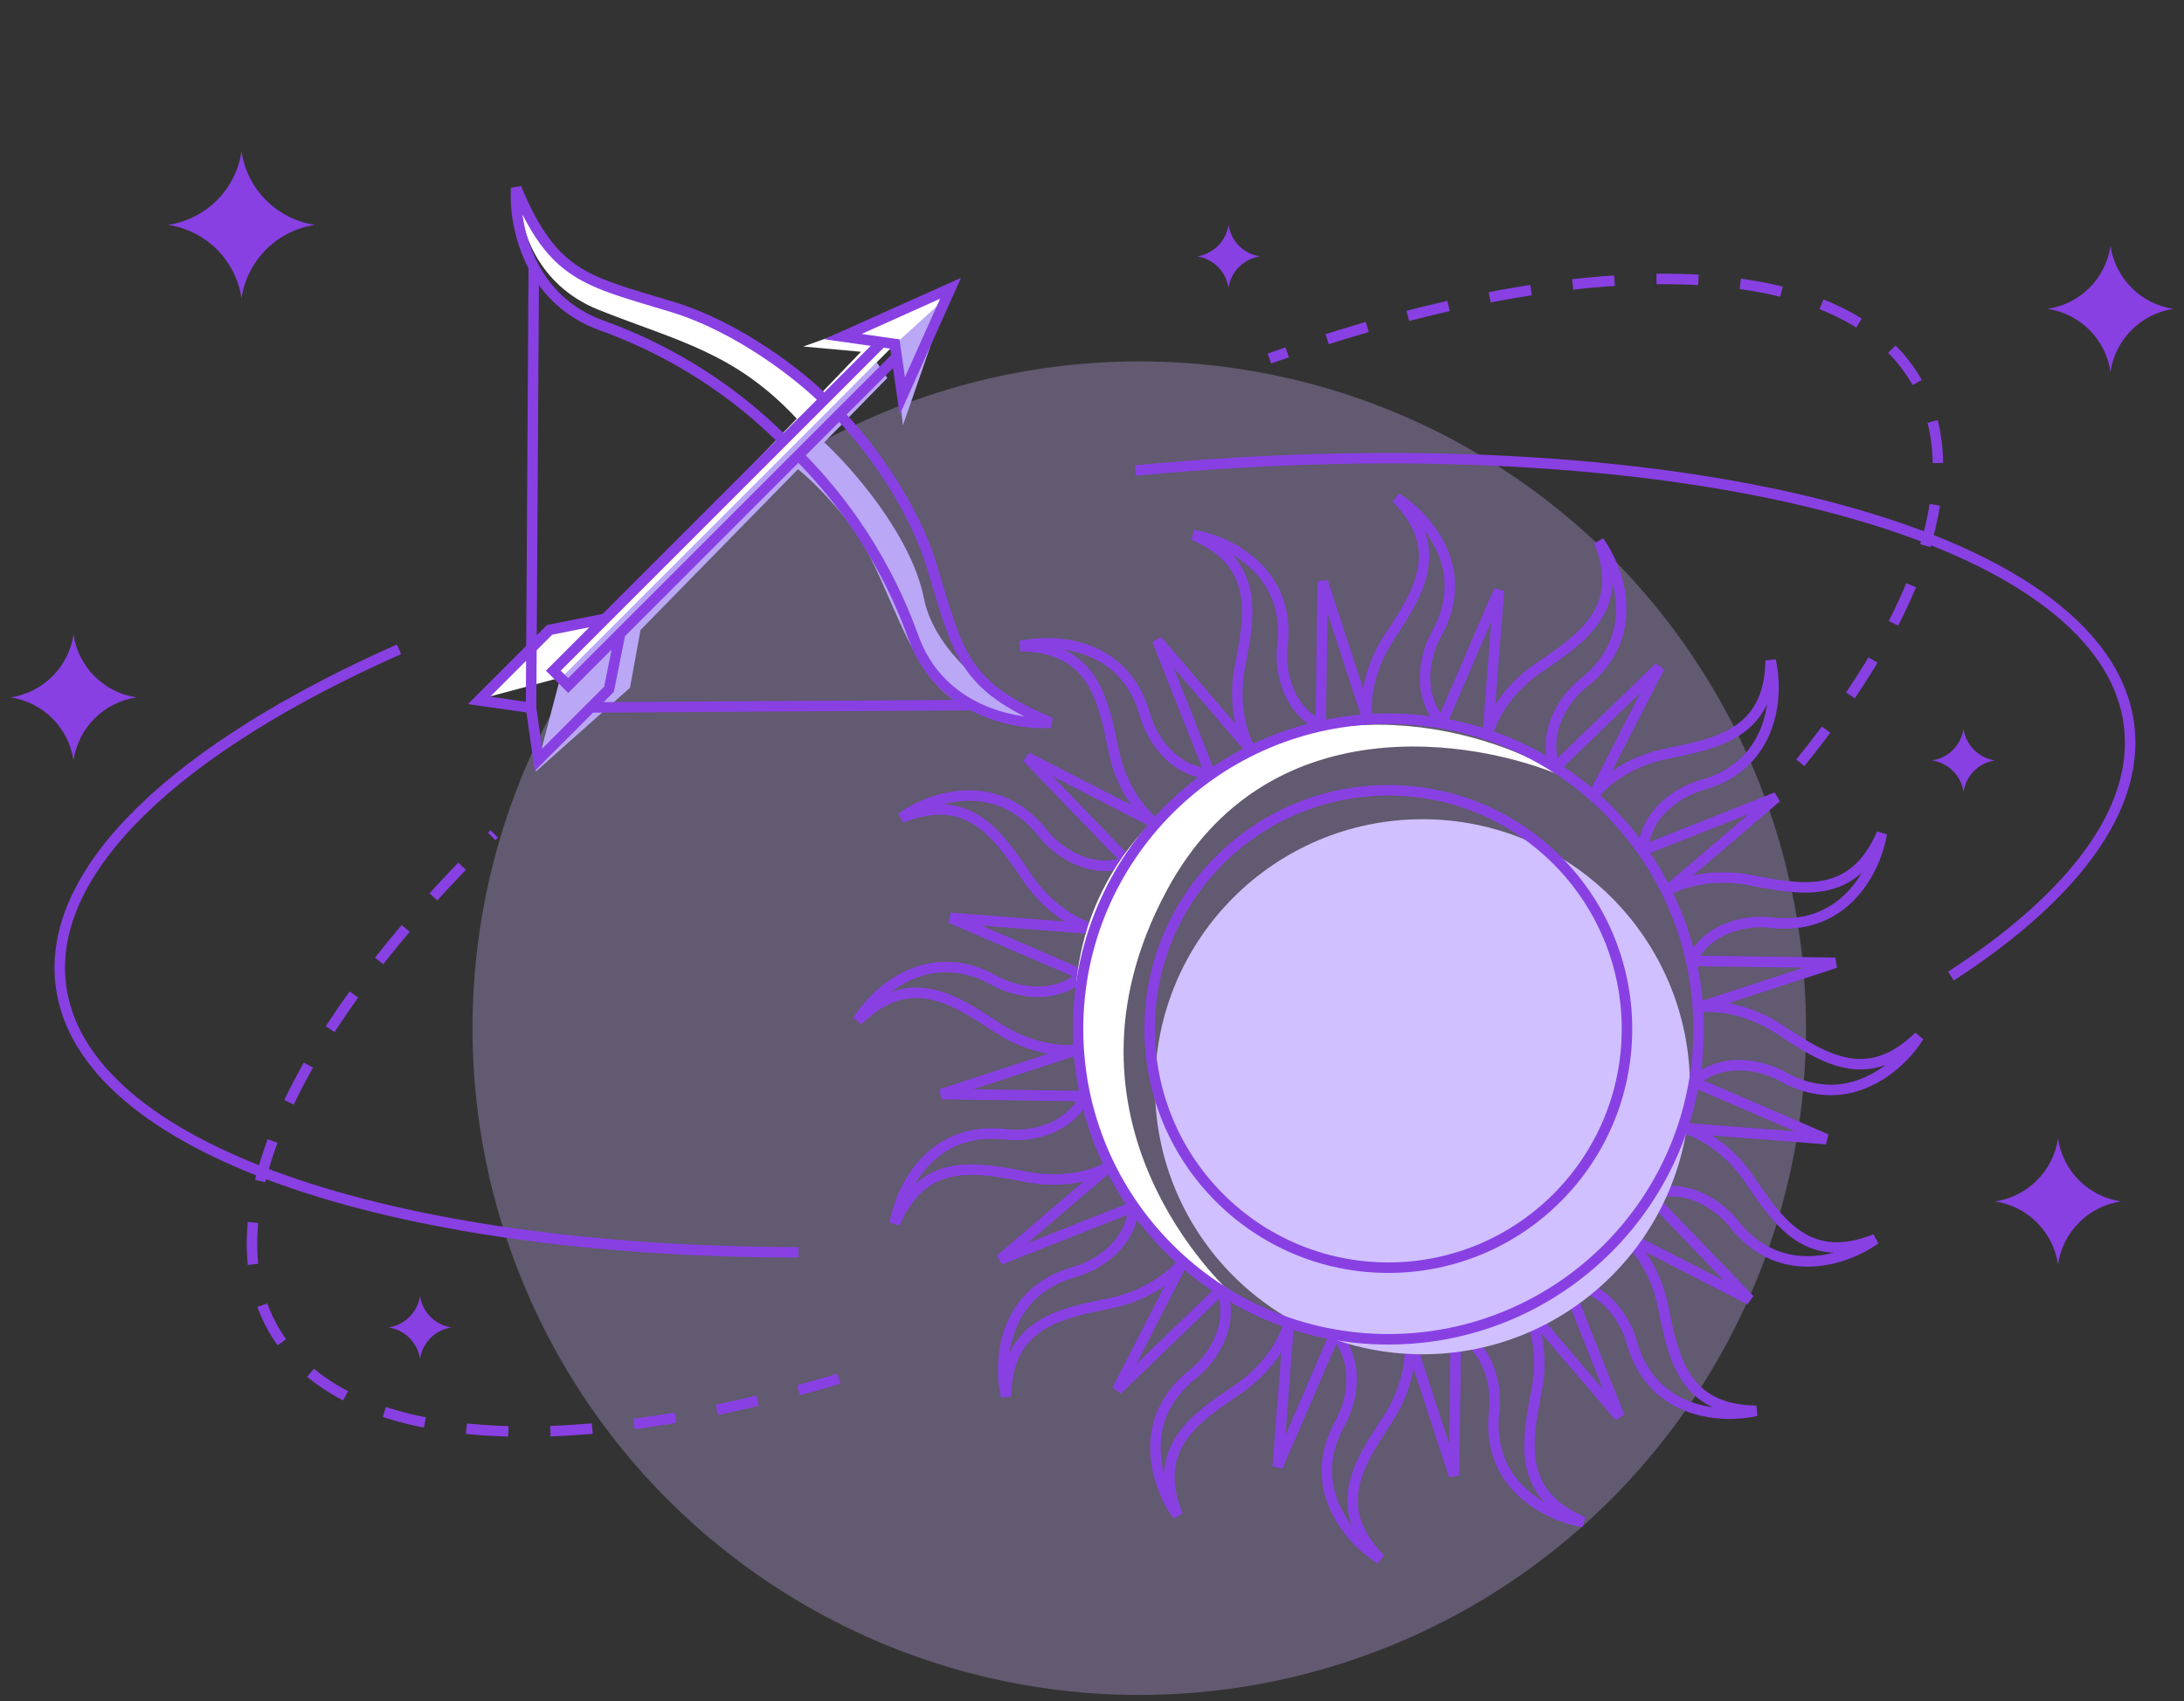<svg xmlns="http://www.w3.org/2000/svg" width="208" height="162" viewBox="0 0 208 162" fill="none">
    <rect x="0" y="0" width="208" height="162" fill="#333333" stroke="none"/>
    <circle cx="108.5" cy="97.915" r="63.5" fill="#CCB4FF" fill-opacity="0.3"/>
    <path d="M85 32.5L90.5 27.5L86 40.5L85 32.5Z" fill="#BAA7F5"/>
    <path d="M53.5 64L83.5 34.5L84.5 36L78.5 42.128C81.167 44.585 86.8 51 88 57C89.2 63 96.5 67.5 100 69C97.833 69 92.8 68.4 90 66C86.5 63 84.5 55.5 82 51.5C80 48.3 77.167 45.621 76 44.681L61 60L60 65.5L51 73.5L53.5 64Z" fill="#BAA7F5"/>
    <path d="M85 33L90.5 28L76.5 33L82 33.5L57.5 59L52.5 59.5L46 66.5L53.5 64.5L85 33Z" fill="white"/>
    <path d="M57 29.5C51 27.1 49.5 21.5 49.5 19C53 26 56.5 27.5 64.5 29.5C70.9 31.1 76.5 35.833 78.5 38L76 40C70 33.5 64.5 32.5 57 29.5Z" fill="white"/>
    <path d="M83.988 32.582L85.225 32.759L85.402 33.997M83.988 32.582L80.276 32.052L90.529 27.456L85.933 37.709L85.402 33.997M83.988 32.582L78.508 38.062M78.508 38.062C76.387 35.941 70.518 31.203 64.012 29.224C55.88 26.749 52.699 26.395 49.163 17.91C49.034 19.711 49.362 22.685 50.836 25.429M78.508 38.062L74.619 41.952M74.619 41.952C71.79 39.123 66.133 34.173 57.295 30.991C54.083 29.835 52.063 27.712 50.836 25.429M74.619 41.952L57.648 58.922M57.648 58.922L52.699 63.872L53.406 64.579L54.113 65.286L59.062 60.336M57.648 58.922L52.345 59.983L45.627 66.7L50.577 67.407M50.577 67.407L50.836 25.429M50.577 67.407L51.284 72.357L56.269 67.372M85.402 33.997L79.922 39.477M79.922 39.477C82.043 41.598 86.781 47.467 88.761 53.972C91.236 62.104 91.589 65.286 100.075 68.822C98.273 68.95 95.299 68.622 92.556 67.148M79.922 39.477L76.033 43.366M76.033 43.366C78.862 46.194 83.811 51.851 86.993 60.69C88.149 63.901 90.273 65.921 92.556 67.148M76.033 43.366L59.062 60.336M59.062 60.336L58.002 65.64L56.269 67.372M92.556 67.148L56.269 67.372" stroke="#8840E3"/>
    <path d="M137.429 69.01C134.626 65.979 135.882 61.938 136.861 60.296C140.271 54.007 135.693 49.088 132.978 47.415C137.808 52.34 135.061 56.508 132.315 60.675C130.117 64.009 130.01 67.242 130.231 68.442L125.969 55.371L125.779 69.01M127.011 126.88C129.814 129.911 128.558 133.952 127.579 135.594C124.169 141.883 128.747 146.802 131.462 148.475C126.632 143.55 129.379 139.383 132.125 135.215C134.323 131.881 134.43 128.648 134.209 127.449L138.471 140.519L138.661 126.88" stroke="#8840E3"/>
    <path d="M148.119 73.214C146.691 69.341 149.4 66.089 150.933 64.948C156.492 60.446 154.148 54.148 152.282 51.562C154.856 57.962 150.722 60.759 146.588 63.556C143.281 65.793 141.943 68.739 141.688 69.931L142.759 56.225L137.358 68.751M116.321 122.676C117.75 126.55 115.04 129.801 113.507 130.942C107.948 135.445 110.292 141.742 112.159 144.328C109.584 137.928 113.718 135.131 117.852 132.334C121.159 130.097 122.497 127.152 122.752 125.959L121.681 139.665L127.082 127.14" stroke="#8840E3"/>
    <path d="M156.433 81.269C156.61 77.144 160.364 75.19 162.219 74.729C169.086 72.722 169.355 66.007 168.631 62.901C168.535 69.799 163.642 70.784 158.749 71.768C154.834 72.555 152.463 74.756 151.767 75.757L158.046 63.527L148.229 72.997M108.007 114.622C107.829 118.747 104.075 120.7 102.22 121.161C95.353 123.169 95.084 129.883 95.808 132.989C95.904 126.091 100.797 125.107 105.69 124.123C109.605 123.335 111.976 121.135 112.672 120.133L106.393 132.363L116.21 122.894" stroke="#8840E3"/>
    <path d="M160.955 91.726C162.688 87.979 166.903 87.599 168.794 87.878C175.908 88.632 178.709 82.524 179.22 79.376C176.509 85.719 171.61 84.769 166.71 83.82C162.79 83.06 159.76 84.193 158.735 84.855L169.193 75.931L156.512 80.957M103.485 104.164C101.752 107.912 97.537 108.291 95.646 108.013C88.532 107.259 85.731 113.367 85.22 116.515C87.93 110.171 92.831 111.121 97.73 112.071C101.65 112.831 104.68 111.697 105.705 111.035L95.247 119.96L107.928 114.934" stroke="#8840E3"/>
    <path d="M161.155 103.154C164.186 100.351 168.227 101.607 169.868 102.586C176.157 105.996 181.076 101.418 182.75 98.703C177.824 103.533 173.657 100.787 169.49 98.04C166.156 95.842 162.923 95.735 161.723 95.956L174.794 91.694L161.155 91.505M103.284 92.736C100.253 95.539 96.212 94.283 94.571 93.304C88.282 89.894 83.363 94.472 81.689 97.187C86.615 92.357 90.782 95.104 94.95 97.85C98.283 100.048 101.516 100.155 102.716 99.934L89.645 104.196L103.284 104.386" stroke="#8840E3"/>
    <path d="M156.95 113.844C160.824 112.416 164.075 115.125 165.216 116.658C169.719 122.217 176.016 119.873 178.602 118.007C172.202 120.581 169.405 116.447 166.609 112.313C164.371 109.006 161.426 107.668 160.233 107.413L173.939 108.484L161.414 103.083M107.489 82.046C103.615 83.475 100.364 80.766 99.222 79.233C94.72 73.673 88.422 76.017 85.836 77.884C92.236 75.309 95.033 79.443 97.83 83.577C100.068 86.884 103.013 88.222 104.205 88.478L90.499 87.406L103.025 92.807" stroke="#8840E3"/>
    <path d="M148.897 122.158C153.022 122.336 154.975 126.09 155.436 127.945C157.444 134.811 164.158 135.08 167.264 134.356C160.366 134.261 159.382 129.368 158.397 124.475C157.61 120.56 155.41 118.189 154.408 117.493L166.638 123.772L157.168 113.955M115.543 73.732C111.419 73.554 109.465 69.8 109.004 67.945C106.996 61.079 100.282 60.81 97.176 61.534C104.074 61.63 105.058 66.523 106.043 71.416C106.83 75.33 109.03 77.701 110.032 78.398L97.802 72.118L107.272 81.936" stroke="#8840E3"/>
    <path d="M138.439 126.68C142.186 128.413 142.566 132.628 142.287 134.519C141.534 141.633 147.641 144.434 150.789 144.945C144.446 142.235 145.396 137.335 146.345 132.435C147.105 128.515 145.972 125.485 145.31 124.46L154.234 134.918L149.208 122.238M126.001 69.21C122.253 67.477 121.874 63.263 122.152 61.372C122.906 54.258 116.798 51.456 113.65 50.945C119.994 53.656 119.044 58.556 118.094 63.456C117.334 67.376 118.468 70.405 119.13 71.43L110.205 60.972L115.231 73.653" stroke="#8840E3"/>
    <circle cx="135.475" cy="103.494" r="25.477" fill="#D0C0FF"/>
    <circle cx="132.219" cy="97.993" r="22.731" stroke="#8840E3"/>
    <path d="M111.13 84.782C99.241 106.862 116.792 122.715 117.358 123.281C106.035 117.619 93.579 92.708 111.13 76.856C125.171 64.174 142.269 69.684 149.063 74.025C140.382 70.25 120.642 67.118 111.13 84.782Z" fill="white"/>
    <circle cx="132.219" cy="97.993" r="29.551" stroke="#8840E3"/>
    <path d="M171.457 72.642C182.993 58.417 187.607 45.12 182.507 36.286C175.274 23.758 150.497 23.66 120.895 34.143M79.892 131.299C53.798 139.121 32.649 138.024 26.059 126.61C19.678 115.558 28.503 97.518 47.067 79.417" stroke="#8840E3" stroke-dasharray="4 4"/>
    <path d="M185.802 92.956C197.396 85.438 203.778 77.104 202.768 69.07C200.416 50.358 158.814 39.993 108.118 44.81M76.053 119.261C37.001 119.226 7.756 109.427 5.795 93.826C4.404 82.76 17.037 71.125 38 61.835" stroke="#8840E3"/>
    <path d="M23 14.415C23.535 18.037 26.379 20.88 30 21.415C26.379 21.95 23.535 24.794 23 28.415C22.465 24.794 19.621 21.95 16 21.415C19.621 20.88 22.465 18.037 23 14.415Z" fill="#8840E3"/>
    <path d="M7 60.415C7.458 63.519 9.896 65.957 13 66.415C9.896 66.874 7.458 69.311 7 72.415C6.542 69.311 4.104 66.874 1 66.415C4.104 65.957 6.542 63.519 7 60.415Z" fill="#8840E3"/>
    <path d="M40 123.415C40.229 124.967 41.448 126.186 43 126.415C41.448 126.644 40.229 127.863 40 129.415C39.771 127.863 38.552 126.644 37 126.415C38.552 126.186 39.771 124.967 40 123.415Z" fill="#8840E3"/>
    <path d="M187 69.415C187.229 70.967 188.448 72.186 190 72.415C188.448 72.644 187.229 73.863 187 75.415C186.771 73.863 185.552 72.644 184 72.415C185.552 72.186 186.771 70.967 187 69.415Z" fill="#8840E3"/>
    <path d="M201 23.415C201.458 26.519 203.896 28.957 207 29.415C203.896 29.874 201.458 32.311 201 35.415C200.542 32.311 198.104 29.874 195 29.415C198.104 28.957 200.542 26.519 201 23.415Z" fill="#8840E3"/>
    <path d="M196 108.415C196.458 111.519 198.896 113.957 202 114.415C198.896 114.874 196.458 117.311 196 120.415C195.542 117.311 193.104 114.874 190 114.415C193.104 113.957 195.542 111.519 196 108.415Z" fill="#8840E3"/>
    <path d="M117 21.415C117.229 22.967 118.448 24.186 120 24.415C118.448 24.644 117.229 25.863 117 27.415C116.771 25.863 115.552 24.644 114 24.415C115.552 24.186 116.771 22.967 117 21.415Z" fill="#8840E3"/>
</svg>